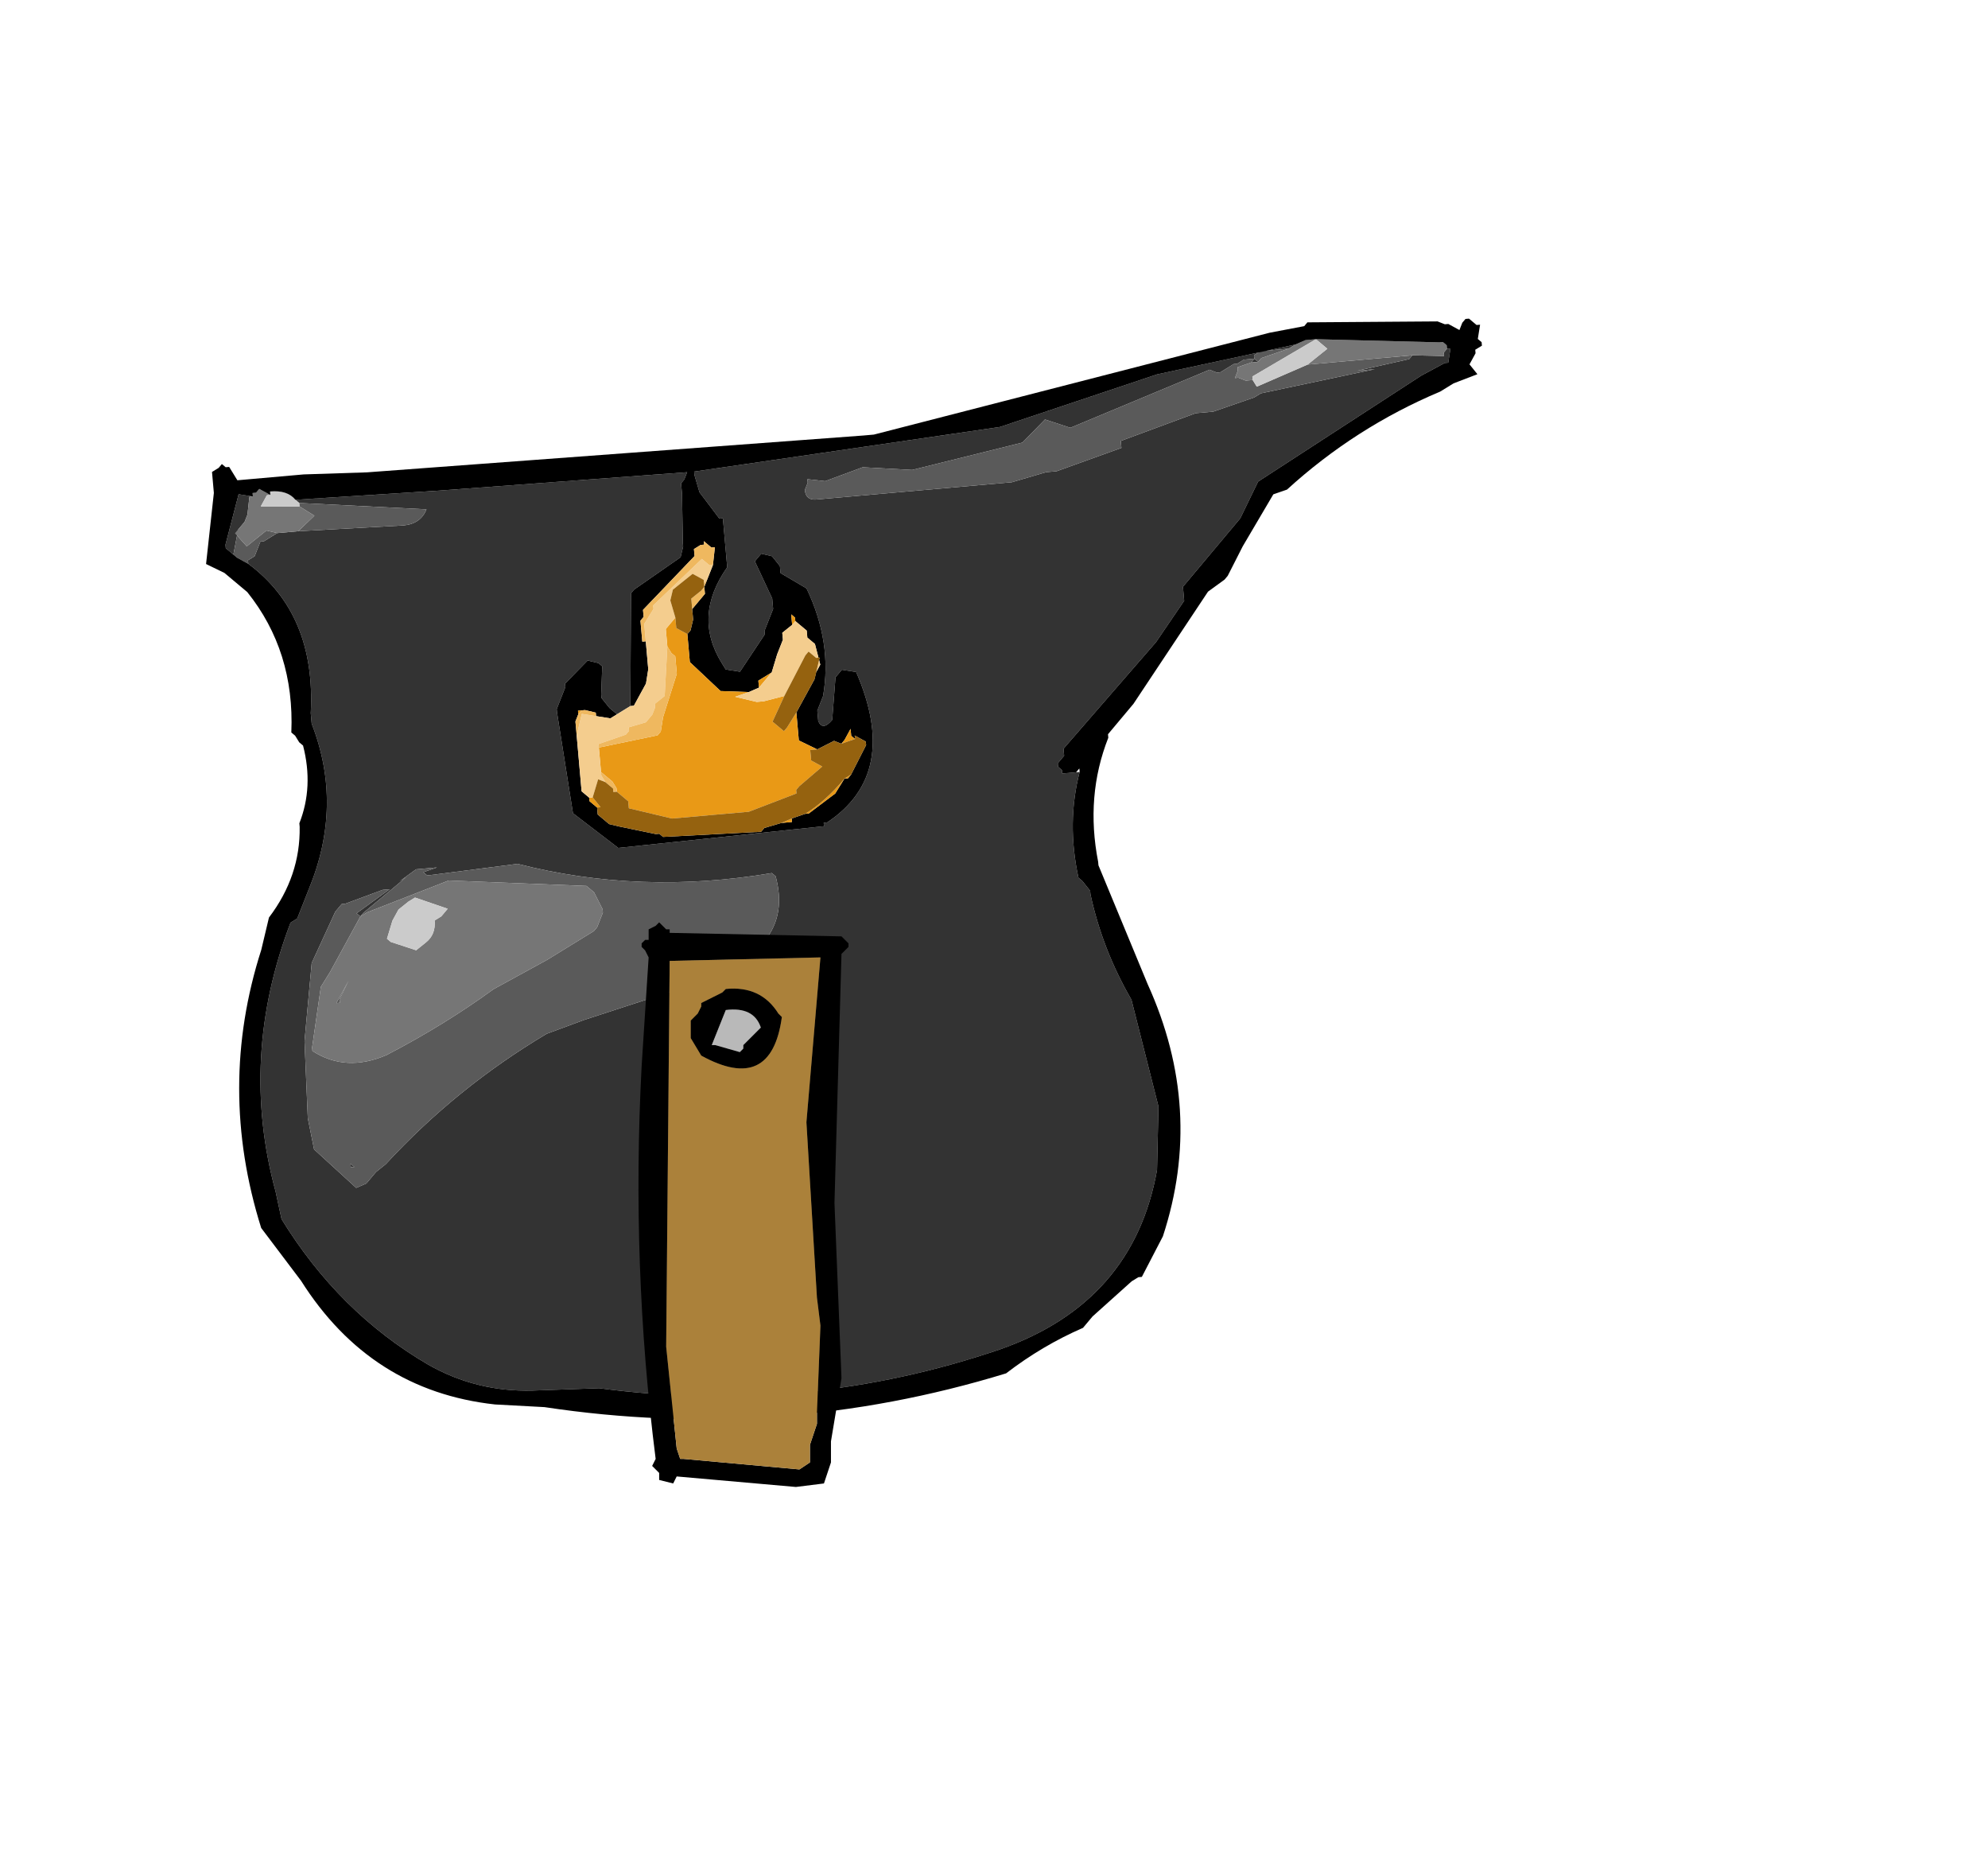 <?xml version="1.0" encoding="UTF-8" standalone="no"?>
<svg xmlns:xlink="http://www.w3.org/1999/xlink" height="159.3px" width="170.1px" xmlns="http://www.w3.org/2000/svg">
  <g transform="matrix(6.0, 0.0, 0.0, 6.0, 62.7, 88.2)">
    <use height="14.9" transform="matrix(0.996, -0.088, 0.088, 0.996, -7.891, -8.683)" width="18.6" xlink:href="#shape0"/>
    <use height="8.05" transform="matrix(1.0, 0.0, 0.0, 1.0, -1.35, -1.55)" width="3.0" xlink:href="#shape1"/>
  </g>
  <defs>
    <g id="shape0" transform="matrix(1.0, 0.0, 0.0, 1.0, 7.1, 9.35)">
      <path d="M8.75 -9.0 L8.35 -9.0 8.25 -8.95 8.25 -8.9 8.1 -8.9 8.0 -8.85 7.95 -8.85 7.75 -8.75 7.7 -8.75 7.6 -8.8 5.55 -8.15 5.2 -8.3 4.85 -8.0 3.25 -7.75 2.55 -7.85 2.0 -7.7 1.75 -7.75 1.75 -7.7 1.7 -7.6 Q1.7 -7.45 1.85 -7.45 L3.35 -7.45 4.65 -7.45 5.15 -7.55 5.3 -7.55 6.25 -7.8 6.25 -7.85 6.25 -7.9 7.35 -8.2 7.6 -8.2 8.2 -8.35 8.3 -8.4 9.95 -8.6 9.7 -8.6 10.45 -8.7 10.5 -8.75 10.95 -8.7 10.95 -8.75 11.0 -8.8 11.05 -8.8 11.0 -8.6 10.95 -8.6 10.6 -8.45 8.15 -7.15 7.85 -6.65 6.95 -5.75 6.95 -5.65 6.95 -5.55 6.5 -5.0 5.05 -3.6 5.05 -3.5 5.0 -3.45 4.95 -3.4 4.95 -3.35 5.0 -3.3 5.0 -3.25 5.2 -3.25 5.25 -3.25 Q5.0 -2.55 5.1 -1.75 L5.15 -1.7 5.25 -1.55 5.25 -1.5 Q5.35 -0.7 5.7 0.05 L5.95 1.6 5.85 2.5 Q5.35 4.35 3.4 4.85 0.55 5.55 -2.35 4.9 L-3.3 4.85 Q-4.1 4.8 -4.75 4.35 -5.95 3.5 -6.65 2.1 L-6.7 1.7 Q-7.05 -0.25 -6.15 -2.1 L-6.05 -2.15 -5.85 -2.55 Q-5.25 -3.7 -5.6 -4.9 L-5.6 -5.05 Q-5.4 -6.45 -6.3 -7.25 L-6.3 -7.3 -6.2 -7.35 -6.1 -7.55 -6.05 -7.55 -5.85 -7.65 -5.55 -7.65 -4.05 -7.6 Q-3.8 -7.6 -3.7 -7.8 L-5.5 -8.05 -5.55 -8.1 -3.5 -8.05 0.05 -8.0 0.0 -7.9 -0.05 -7.85 -0.05 -7.7 -0.1 -7.0 -0.1 -6.95 -0.15 -6.8 -0.85 -6.4 -0.9 -6.35 -1.05 -4.75 -1.25 -4.65 -1.3 -4.7 -1.35 -4.75 -1.45 -4.9 -1.45 -4.95 -1.4 -5.35 -1.45 -5.4 -1.6 -5.45 -1.95 -5.15 -1.95 -5.1 -2.1 -4.8 -2.1 -4.75 -2.0 -3.3 -1.4 -2.75 1.55 -2.8 1.55 -2.85 1.6 -2.85 Q2.7 -3.45 2.2 -4.95 L2.0 -5.0 1.9 -4.9 1.8 -4.3 Q1.65 -4.15 1.6 -4.3 L1.6 -4.4 1.6 -4.45 1.7 -4.65 Q1.9 -5.4 1.6 -6.2 L1.25 -6.45 1.25 -6.55 1.15 -6.7 1.0 -6.75 0.9 -6.65 1.1 -6.1 1.1 -5.95 0.95 -5.65 0.95 -5.6 0.55 -5.1 0.35 -5.15 0.3 -5.25 Q-0.05 -5.95 0.5 -6.6 L0.5 -6.8 0.5 -7.3 0.45 -7.3 0.2 -7.7 0.15 -7.95 0.15 -8.0 4.55 -8.25 6.85 -8.8 8.85 -9.05 8.75 -9.0 M8.2 -8.85 L8.25 -8.9 8.3 -8.85 8.2 -8.85 M0.8 -2.15 L0.75 -2.2 Q-1.15 -2.05 -2.85 -2.65 L-4.1 -2.6 -4.15 -2.6 -4.2 -2.65 -4.0 -2.7 -4.25 -2.7 -4.3 -2.7 -4.55 -2.55 -4.45 -2.6 -5.1 -2.15 -5.15 -2.1 -5.2 -2.15 -4.7 -2.45 -4.8 -2.45 -5.35 -2.3 -5.4 -2.3 -5.5 -2.2 -5.9 -1.5 -6.1 -0.4 -6.15 0.7 -6.1 1.15 -5.55 1.75 -5.4 1.7 -5.25 1.55 -5.1 1.45 Q-4.0 0.45 -2.65 -0.2 L-2.1 -0.35 -0.15 -0.8 0.1 -0.95 Q0.95 -1.3 0.8 -2.15 M-6.5 -7.4 L-6.6 -7.5 -6.6 -7.55 -6.35 -8.25 -6.15 -8.2 -6.2 -8.2 -6.25 -7.95 -6.3 -7.85 -6.4 -7.75 -6.5 -7.4 M-5.6 1.45 L-5.6 1.4 -5.55 1.45 -5.6 1.45" fill="#333333" fill-rule="evenodd" stroke="none"/>
      <path d="M10.5 -8.75 L10.45 -8.7 9.7 -8.6 9.95 -8.6 8.3 -8.4 8.2 -8.35 7.6 -8.2 7.35 -8.2 6.25 -7.9 6.25 -7.85 6.25 -7.8 5.3 -7.55 5.15 -7.55 4.65 -7.45 3.35 -7.45 1.85 -7.45 Q1.7 -7.45 1.7 -7.6 L1.75 -7.7 1.75 -7.75 2.0 -7.7 2.55 -7.85 3.25 -7.75 4.85 -8.0 5.2 -8.3 5.55 -8.15 7.6 -8.8 7.7 -8.75 7.75 -8.75 7.95 -8.85 8.0 -8.85 8.1 -8.9 8.25 -8.9 8.25 -8.95 8.35 -9.0 8.75 -9.0 8.35 -8.9 8.3 -8.85 8.25 -8.9 8.2 -8.85 8.0 -8.8 8.0 -8.75 7.95 -8.65 8.0 -8.65 8.1 -8.6 8.2 -8.6 8.25 -8.5 9.0 -8.75 10.5 -8.75 M-5.5 -8.05 L-3.7 -7.8 Q-3.8 -7.6 -4.05 -7.6 L-5.55 -7.65 -5.3 -7.85 -5.5 -8.0 -5.5 -8.05 M-5.85 -7.65 L-6.05 -7.55 -6.1 -7.55 -6.2 -7.35 -6.3 -7.3 -6.3 -7.25 -6.45 -7.35 -6.5 -7.4 -6.4 -7.75 -6.45 -7.7 -6.3 -7.5 -6.0 -7.7 -5.85 -7.65 M0.8 -2.15 Q0.95 -1.3 0.1 -0.95 L-0.15 -0.8 -2.1 -0.35 -2.65 -0.2 Q-4.0 0.45 -5.1 1.45 L-5.25 1.55 -5.4 1.7 -5.55 1.75 -6.1 1.15 -6.15 0.7 -6.1 -0.4 -5.9 -1.5 -5.5 -2.2 -5.4 -2.3 -5.35 -2.3 -4.8 -2.45 -4.7 -2.45 -5.2 -2.15 -5.15 -2.1 -5.1 -2.15 -4.45 -2.6 -4.55 -2.55 -4.3 -2.7 -4.25 -2.7 -4.0 -2.7 -4.2 -2.65 -4.15 -2.6 -4.1 -2.6 -2.85 -2.65 Q-1.15 -2.05 0.75 -2.2 L0.8 -2.15 M-5.15 -2.1 L-5.65 -1.35 -5.8 -1.15 -6.0 -0.3 -6.0 -0.25 Q-5.55 0.1 -4.95 -0.1 -4.1 -0.45 -3.35 -0.9 L-2.55 -1.25 -1.85 -1.6 -1.8 -1.65 -1.7 -1.85 -1.7 -1.9 -1.8 -2.15 -1.85 -2.2 -1.9 -2.25 -3.85 -2.5 -5.05 -2.15 -5.15 -2.1 M-5.55 -0.9 L-5.6 -0.9 -5.4 -1.2 -5.55 -0.95 -5.55 -0.9 M-5.6 1.45 L-5.55 1.45 -5.6 1.4 -5.6 1.45" fill="#5a5a5a" fill-rule="evenodd" stroke="none"/>
      <path d="M8.75 -9.0 L8.85 -9.05 9.0 -9.1 9.15 -9.1 8.2 -8.65 8.2 -8.6 8.1 -8.6 8.0 -8.65 7.95 -8.65 8.0 -8.75 8.0 -8.8 8.2 -8.85 8.3 -8.85 8.35 -8.9 8.75 -9.0 M-5.55 -7.65 L-5.85 -7.65 -6.0 -7.7 -6.3 -7.5 -6.45 -7.7 -6.4 -7.75 -6.3 -7.85 -6.25 -7.95 -6.2 -8.2 -6.15 -8.2 -6.15 -8.25 -6.1 -8.25 -6.05 -8.3 -5.9 -8.2 -5.95 -8.2 -6.05 -8.05 -5.5 -8.0 -5.3 -7.85 -5.55 -7.65 M11.0 -8.8 L10.95 -8.75 10.95 -8.7 10.5 -8.75 9.0 -8.75 9.3 -8.95 9.15 -9.1 10.9 -8.9 10.95 -8.9 11.0 -8.85 11.0 -8.8 M-5.15 -2.1 L-5.05 -2.15 -3.85 -2.5 -1.9 -2.25 -1.85 -2.2 -1.8 -2.15 -1.7 -1.9 -1.7 -1.85 -1.8 -1.65 -1.85 -1.6 -2.55 -1.25 -3.35 -0.9 Q-4.1 -0.45 -4.95 -0.1 -5.55 0.1 -6.0 -0.25 L-6.0 -0.3 -5.8 -1.15 -5.65 -1.35 -5.15 -2.1 M-4.1 -1.95 L-4.0 -2.0 -3.9 -2.1 -4.35 -2.3 -4.45 -2.25 -4.6 -2.15 -4.7 -2.0 -4.8 -1.75 -4.75 -1.7 -4.4 -1.55 -4.25 -1.65 Q-4.1 -1.75 -4.1 -1.95 M-5.55 -0.9 L-5.55 -0.95 -5.4 -1.2 -5.6 -0.9 -5.55 -0.9" fill="#767676" fill-rule="evenodd" stroke="none"/>
      <path d="M-5.55 -8.1 L-5.5 -8.05 -5.5 -8.0 -6.05 -8.05 -5.95 -8.2 -5.9 -8.2 -5.9 -8.25 Q-5.65 -8.25 -5.55 -8.1 M9.0 -8.75 L8.25 -8.5 8.2 -8.6 8.2 -8.65 9.15 -9.1 9.3 -8.95 9.0 -8.75 M-4.1 -1.95 Q-4.1 -1.75 -4.25 -1.65 L-4.4 -1.55 -4.75 -1.7 -4.8 -1.75 -4.7 -2.0 -4.6 -2.15 -4.45 -2.25 -4.35 -2.3 -3.9 -2.1 -4.0 -2.0 -4.1 -1.95" fill="#cbcbcb" fill-rule="evenodd" stroke="none"/>
      <path d="M8.85 -9.05 L6.85 -8.8 4.55 -8.25 0.15 -8.0 0.15 -7.95 0.2 -7.7 0.45 -7.3 0.5 -7.3 0.5 -6.8 0.5 -6.6 Q-0.05 -5.95 0.3 -5.25 L0.35 -5.15 0.55 -5.1 0.95 -5.6 0.95 -5.65 1.1 -5.95 1.1 -6.1 0.9 -6.65 1.0 -6.75 1.15 -6.7 1.25 -6.55 1.25 -6.45 1.6 -6.2 Q1.9 -5.4 1.7 -4.65 L1.6 -4.45 1.6 -4.4 1.6 -4.3 Q1.65 -4.15 1.8 -4.3 L1.9 -4.9 2.0 -5.0 2.2 -4.95 Q2.7 -3.45 1.6 -2.85 L1.55 -2.85 1.55 -2.8 -1.4 -2.75 -2.0 -3.3 -2.1 -4.75 -2.1 -4.8 -1.95 -5.1 -1.95 -5.15 -1.6 -5.45 -1.45 -5.4 -1.4 -5.35 -1.45 -4.95 -1.45 -4.9 -1.35 -4.75 -1.3 -4.7 -1.25 -4.65 -1.35 -4.6 -1.55 -4.65 -1.55 -4.7 -1.7 -4.75 -1.8 -4.75 -1.8 -4.7 -1.85 -4.6 -1.85 -3.85 -1.85 -3.6 -1.75 -3.5 -1.75 -3.45 -1.65 -3.35 -1.65 -3.25 -1.5 -3.1 -1.35 -3.05 -0.85 -2.9 -0.8 -2.9 -0.75 -2.85 0.65 -2.8 0.7 -2.85 0.95 -2.9 1.1 -2.9 1.1 -2.95 1.3 -3.0 1.35 -3.0 1.75 -3.25 1.9 -3.45 1.95 -3.45 2.0 -3.5 2.25 -3.9 2.25 -3.95 2.1 -4.05 2.1 -4.0 2.05 -4.05 2.05 -4.15 1.95 -4.0 1.9 -3.95 1.8 -4.0 1.55 -3.9 1.3 -4.05 1.3 -4.45 1.6 -4.9 1.6 -4.95 1.7 -5.1 1.65 -5.4 1.55 -5.5 1.55 -5.6 1.5 -5.65 1.45 -5.7 1.4 -5.75 1.4 -5.8 1.35 -5.85 1.35 -5.7 1.2 -5.6 1.2 -5.5 1.1 -5.3 1.0 -5.05 0.8 -4.95 0.8 -4.9 0.8 -4.85 0.65 -4.8 0.25 -4.85 -0.15 -5.3 -0.15 -5.7 -0.1 -5.75 -0.05 -5.9 -0.05 -6.05 0.15 -6.25 0.15 -6.35 0.2 -6.45 0.3 -6.65 0.35 -6.9 0.3 -6.9 0.2 -7.0 0.2 -7.05 0.2 -7.15 0.2 -7.05 0.2 -6.95 0.15 -6.95 0.05 -6.9 0.05 -6.8 -0.75 -6.1 -0.75 -6.0 -0.8 -5.95 -0.8 -5.85 -0.8 -5.65 -0.75 -5.65 -0.75 -5.25 -0.8 -5.05 -1.0 -4.75 -1.05 -4.75 -0.9 -6.35 -0.85 -6.4 -0.15 -6.8 -0.1 -6.95 -0.1 -7.0 -0.05 -7.7 -0.05 -7.85 0.0 -7.9 0.05 -8.0 -3.5 -8.05 -5.55 -8.1 Q-5.65 -8.25 -5.9 -8.25 L-5.9 -8.2 -6.05 -8.3 -6.1 -8.25 -6.15 -8.25 -6.15 -8.2 -6.35 -8.25 -6.6 -7.55 -6.6 -7.5 -6.5 -7.4 -6.45 -7.35 -6.3 -7.25 Q-5.4 -6.45 -5.6 -5.05 L-5.6 -4.9 Q-5.25 -3.7 -5.85 -2.55 L-6.05 -2.15 -6.15 -2.1 Q-7.05 -0.25 -6.7 1.7 L-6.65 2.1 Q-5.95 3.5 -4.75 4.35 -4.1 4.8 -3.3 4.85 L-2.35 4.9 Q0.55 5.55 3.4 4.85 5.35 4.35 5.85 2.5 L5.95 1.6 5.7 0.05 Q5.35 -0.7 5.25 -1.5 L5.25 -1.55 5.15 -1.7 5.1 -1.75 Q5.0 -2.55 5.25 -3.25 L5.25 -3.3 5.2 -3.25 5.0 -3.25 5.0 -3.3 4.95 -3.35 4.95 -3.4 5.0 -3.45 5.05 -3.5 5.05 -3.6 6.5 -5.0 6.95 -5.55 6.95 -5.65 6.95 -5.75 7.85 -6.65 8.15 -7.15 10.6 -8.45 10.95 -8.6 11.0 -8.6 11.05 -8.8 11.0 -8.8 11.0 -8.85 10.95 -8.9 10.9 -8.9 9.15 -9.1 9.0 -9.1 8.85 -9.05 M9.05 -9.35 L10.9 -9.2 11.0 -9.15 11.05 -9.15 11.2 -9.05 11.25 -9.15 11.3 -9.2 11.35 -9.2 11.45 -9.1 11.5 -9.1 11.45 -8.9 11.5 -8.85 11.5 -8.8 11.4 -8.75 11.4 -8.7 11.3 -8.55 11.4 -8.4 11.05 -8.3 10.85 -8.2 Q9.6 -7.8 8.55 -7.0 L8.35 -6.95 7.85 -6.25 7.6 -5.85 7.55 -5.8 7.3 -5.65 6.1 -4.15 5.7 -3.75 5.7 -3.7 Q5.3 -2.9 5.4 -1.95 L5.4 -1.9 5.95 -0.15 Q6.6 1.7 5.85 3.45 L5.5 4.0 5.45 4.0 5.35 4.05 4.75 4.5 4.65 4.6 4.6 4.65 Q4.0 4.85 3.45 5.2 0.15 5.9 -3.15 5.1 L-3.85 5.0 Q-5.6 4.65 -6.45 3.0 L-6.95 2.2 Q-7.4 0.15 -6.6 -1.75 L-6.45 -2.2 Q-5.95 -2.75 -5.9 -3.45 L-5.9 -3.5 Q-5.65 -4.0 -5.75 -4.6 L-5.8 -4.65 -5.85 -4.75 -5.9 -4.8 Q-5.75 -5.95 -6.35 -6.85 L-6.65 -7.15 -6.9 -7.3 -6.7 -8.3 -6.75 -8.3 -6.7 -8.3 -6.7 -8.55 -6.7 -8.6 -6.6 -8.65 -6.55 -8.7 -6.5 -8.65 -6.45 -8.65 -6.35 -8.45 -5.4 -8.45 -4.5 -8.4 2.6 -8.3 2.75 -8.3 8.5 -9.25 9.0 -9.3 9.05 -9.35" fill="#000000" fill-rule="evenodd" stroke="none"/>
      <path d="M1.4 -5.75 L1.35 -5.7 1.35 -5.85 1.4 -5.8 1.4 -5.75 M1.0 -5.05 L0.85 -4.9 0.8 -4.85 0.8 -4.9 0.8 -4.95 1.0 -5.05 M0.65 -4.8 L0.45 -4.75 0.75 -4.65 0.85 -4.65 1.15 -4.7 0.95 -4.35 1.1 -4.2 1.15 -4.25 1.3 -4.45 1.3 -4.05 1.55 -3.9 1.45 -3.9 1.45 -3.85 1.45 -3.75 1.6 -3.65 1.25 -3.4 1.2 -3.35 1.2 -3.3 0.5 -3.1 -0.6 -3.1 -1.2 -3.3 -1.2 -3.35 -1.2 -3.4 -1.35 -3.55 -1.35 -3.6 -1.4 -3.7 -1.55 -3.85 -1.55 -3.9 -1.55 -4.2 -0.7 -4.3 -0.65 -4.35 -0.6 -4.55 -0.35 -5.15 -0.35 -5.25 -0.35 -5.4 -0.4 -5.45 -0.45 -5.55 -0.45 -5.6 -0.45 -5.8 -0.4 -5.85 -0.3 -5.95 -0.3 -5.8 -0.15 -5.7 -0.15 -5.3 0.25 -4.85 0.65 -4.8 M0.2 -6.95 L0.2 -7.05 0.2 -7.0 0.2 -6.95 M1.9 -3.95 L1.95 -4.0 2.05 -4.15 2.05 -4.05 2.1 -4.0 1.9 -3.95 M2.0 -3.5 L1.95 -3.45 1.9 -3.45 1.75 -3.25 1.35 -3.0 1.3 -3.0 Q1.6 -3.15 1.9 -3.45 L2.0 -3.5 M1.1 -2.95 L1.1 -2.9 0.95 -2.9 1.1 -2.95 M-1.65 -3.35 L-1.75 -3.45 -1.75 -3.5 -1.7 -3.5 -1.6 -3.35 -1.65 -3.35 M-1.8 -4.7 L-1.8 -4.75 -1.7 -4.75 -1.75 -4.75 -1.8 -4.7 M-0.75 -5.6 L-0.75 -5.5 -0.75 -5.25 -0.75 -5.65 -0.75 -5.6" fill="#e99916" fill-rule="evenodd" stroke="none"/>
      <path d="M-1.25 -4.65 L-1.05 -4.75 -1.0 -4.75 -0.8 -5.05 -0.75 -5.25 -0.75 -5.5 -0.75 -5.6 -0.75 -5.9 -0.6 -6.1 -0.6 -6.15 0.15 -6.75 0.25 -6.65 0.3 -6.65 0.2 -6.45 0.15 -6.4 0.15 -6.45 0.0 -6.55 -0.3 -6.35 -0.35 -6.2 -0.3 -5.95 -0.4 -5.85 -0.45 -5.8 -0.45 -5.6 -0.45 -5.55 -0.5 -5.2 -0.55 -4.85 -0.7 -4.75 -0.7 -4.7 -0.75 -4.6 -0.85 -4.5 -1.1 -4.45 -1.1 -4.4 -1.15 -4.35 -1.55 -4.25 -1.55 -4.2 -1.55 -3.9 -1.55 -3.85 -1.55 -3.8 -1.5 -3.7 -1.6 -3.75 -1.7 -3.5 -1.75 -3.5 -1.85 -3.6 -1.85 -3.85 -1.85 -4.4 -1.75 -4.7 -1.55 -4.65 -1.35 -4.6 -1.25 -4.65 M1.35 -5.7 L1.4 -5.75 1.45 -5.7 1.5 -5.65 1.55 -5.6 1.55 -5.5 1.65 -5.4 1.7 -5.1 1.6 -4.95 1.6 -4.9 1.7 -5.2 1.65 -5.2 1.55 -5.3 1.5 -5.25 1.15 -4.7 0.85 -4.65 0.75 -4.65 0.45 -4.75 0.65 -4.8 0.8 -4.85 0.85 -4.9 1.0 -5.05 1.1 -5.3 1.2 -5.5 1.2 -5.6 1.35 -5.7" fill="#f4cd8e" fill-rule="evenodd" stroke="none"/>
      <path d="M0.2 -7.0 L0.3 -6.9 0.35 -6.9 0.3 -6.65 0.25 -6.65 0.15 -6.75 -0.6 -6.15 -0.6 -6.1 -0.75 -5.9 -0.75 -5.6 -0.75 -5.65 -0.8 -5.65 -0.8 -5.85 -0.8 -5.95 -0.75 -6.0 -0.75 -6.1 0.05 -6.8 0.05 -6.9 0.15 -6.95 0.2 -6.95 0.2 -7.0 M0.2 -6.45 L0.15 -6.35 0.15 -6.25 -0.05 -6.05 -0.05 -6.2 0.1 -6.3 0.15 -6.35 0.15 -6.4 0.2 -6.45 M-1.85 -3.85 L-1.85 -4.6 -1.8 -4.7 -1.75 -4.75 -1.7 -4.75 -1.55 -4.7 -1.55 -4.65 -1.75 -4.7 -1.85 -4.4 -1.85 -3.85 M-0.45 -5.55 L-0.4 -5.45 -0.35 -5.4 -0.35 -5.25 -0.35 -5.15 -0.6 -4.55 -0.65 -4.35 -0.7 -4.3 -1.55 -4.2 -1.55 -4.25 -1.15 -4.35 -1.1 -4.4 -1.1 -4.45 -0.85 -4.5 -0.75 -4.6 -0.7 -4.7 -0.7 -4.75 -0.55 -4.85 -0.5 -5.2 -0.45 -5.55 M-1.55 -3.85 L-1.4 -3.7 -1.35 -3.6 -1.35 -3.55 -1.4 -3.55 -1.4 -3.6 -1.5 -3.7 -1.55 -3.8 -1.55 -3.85" fill="#efb85f" fill-rule="evenodd" stroke="none"/>
      <path d="M1.15 -4.7 L1.5 -5.25 1.55 -5.3 1.65 -5.2 1.7 -5.2 1.6 -4.9 1.3 -4.45 1.15 -4.25 1.1 -4.2 0.95 -4.35 1.15 -4.7 M-0.05 -6.05 L-0.05 -5.9 -0.1 -5.75 -0.15 -5.7 -0.3 -5.8 -0.3 -5.95 -0.35 -6.2 -0.3 -6.35 0.0 -6.55 0.15 -6.45 0.15 -6.4 0.15 -6.35 0.1 -6.3 -0.05 -6.2 -0.05 -6.05 M1.55 -3.9 L1.8 -4.0 1.9 -3.95 2.1 -4.0 2.1 -4.05 2.25 -3.95 2.25 -3.9 2.0 -3.5 1.9 -3.45 Q1.6 -3.15 1.3 -3.0 L1.1 -2.95 0.95 -2.9 0.7 -2.85 0.65 -2.8 -0.75 -2.85 -0.8 -2.9 -0.85 -2.9 -1.35 -3.05 -1.5 -3.1 -1.65 -3.25 -1.65 -3.35 -1.6 -3.35 -1.7 -3.5 -1.6 -3.75 -1.5 -3.7 -1.4 -3.6 -1.4 -3.55 -1.35 -3.55 -1.2 -3.4 -1.2 -3.35 -1.2 -3.3 -0.6 -3.1 0.5 -3.1 1.2 -3.3 1.2 -3.35 1.25 -3.4 1.6 -3.65 1.45 -3.75 1.45 -3.85 1.45 -3.9 1.55 -3.9" fill="#95620f" fill-rule="evenodd" stroke="none"/>
    </g>
    <g id="shape1" transform="matrix(1.0, 0.0, 0.0, 1.0, 1.35, 1.55)">
      <path d="M1.6 -1.3 L1.65 -1.25 1.65 -1.2 1.55 -1.1 1.45 2.45 1.55 4.95 1.4 5.85 1.4 5.95 1.4 6.15 1.3 6.45 0.9 6.5 -0.8 6.35 -0.85 6.45 -1.05 6.4 -1.05 6.3 -1.15 6.2 -1.1 6.1 Q-1.45 3.35 -1.3 0.5 L-1.2 -1.05 -1.25 -1.15 -1.3 -1.2 -1.3 -1.25 -1.25 -1.3 -1.2 -1.3 -1.2 -1.45 -1.1 -1.5 -1.05 -1.55 -0.95 -1.45 -0.9 -1.45 -0.9 -1.4 1.55 -1.35 1.6 -1.3 M-0.25 0.2 L0.1 0.3 0.15 0.25 0.15 0.2 0.4 -0.05 Q0.3 -0.35 -0.1 -0.3 L-0.3 0.2 -0.25 0.2 M0.65 -0.25 L0.7 -0.2 Q0.55 0.9 -0.45 0.35 L-0.6 0.1 -0.6 -0.15 -0.5 -0.25 -0.45 -0.35 -0.45 -0.4 -0.15 -0.55 -0.1 -0.6 Q0.4 -0.65 0.65 -0.25 M1.2 3.8 L1.05 1.3 1.25 -1.05 -0.9 -1.0 -0.95 4.5 -0.8 5.95 -0.75 6.1 -0.7 6.1 0.95 6.25 1.1 6.15 1.1 6.05 1.1 6.0 1.1 5.9 1.2 5.6 1.2 5.5 1.2 5.45 1.25 4.2 1.2 3.8" fill="#000000" fill-rule="evenodd" stroke="none"/>
      <path d="M-0.3 0.2 L-0.1 -0.3 Q0.3 -0.35 0.4 -0.05 L0.15 0.2 0.15 0.25 0.1 0.3 -0.25 0.2 -0.3 0.2" fill="#b9b9b9" fill-rule="evenodd" stroke="none"/>
      <path d="M1.2 3.8 L1.25 4.2 1.2 5.45 1.2 5.5 1.2 5.6 1.1 5.9 1.1 6.0 1.1 6.05 1.1 6.15 0.95 6.25 -0.7 6.1 -0.75 6.1 -0.8 5.95 -0.95 4.5 -0.9 -1.0 1.25 -1.05 1.05 1.3 1.2 3.8 M0.65 -0.25 Q0.4 -0.65 -0.1 -0.6 L-0.15 -0.55 -0.45 -0.4 -0.45 -0.35 -0.5 -0.25 -0.6 -0.15 -0.6 0.1 -0.45 0.35 Q0.55 0.9 0.7 -0.2 L0.65 -0.25" fill="#ab813a" fill-rule="evenodd" stroke="none"/>
    </g>
  </defs>
</svg>
